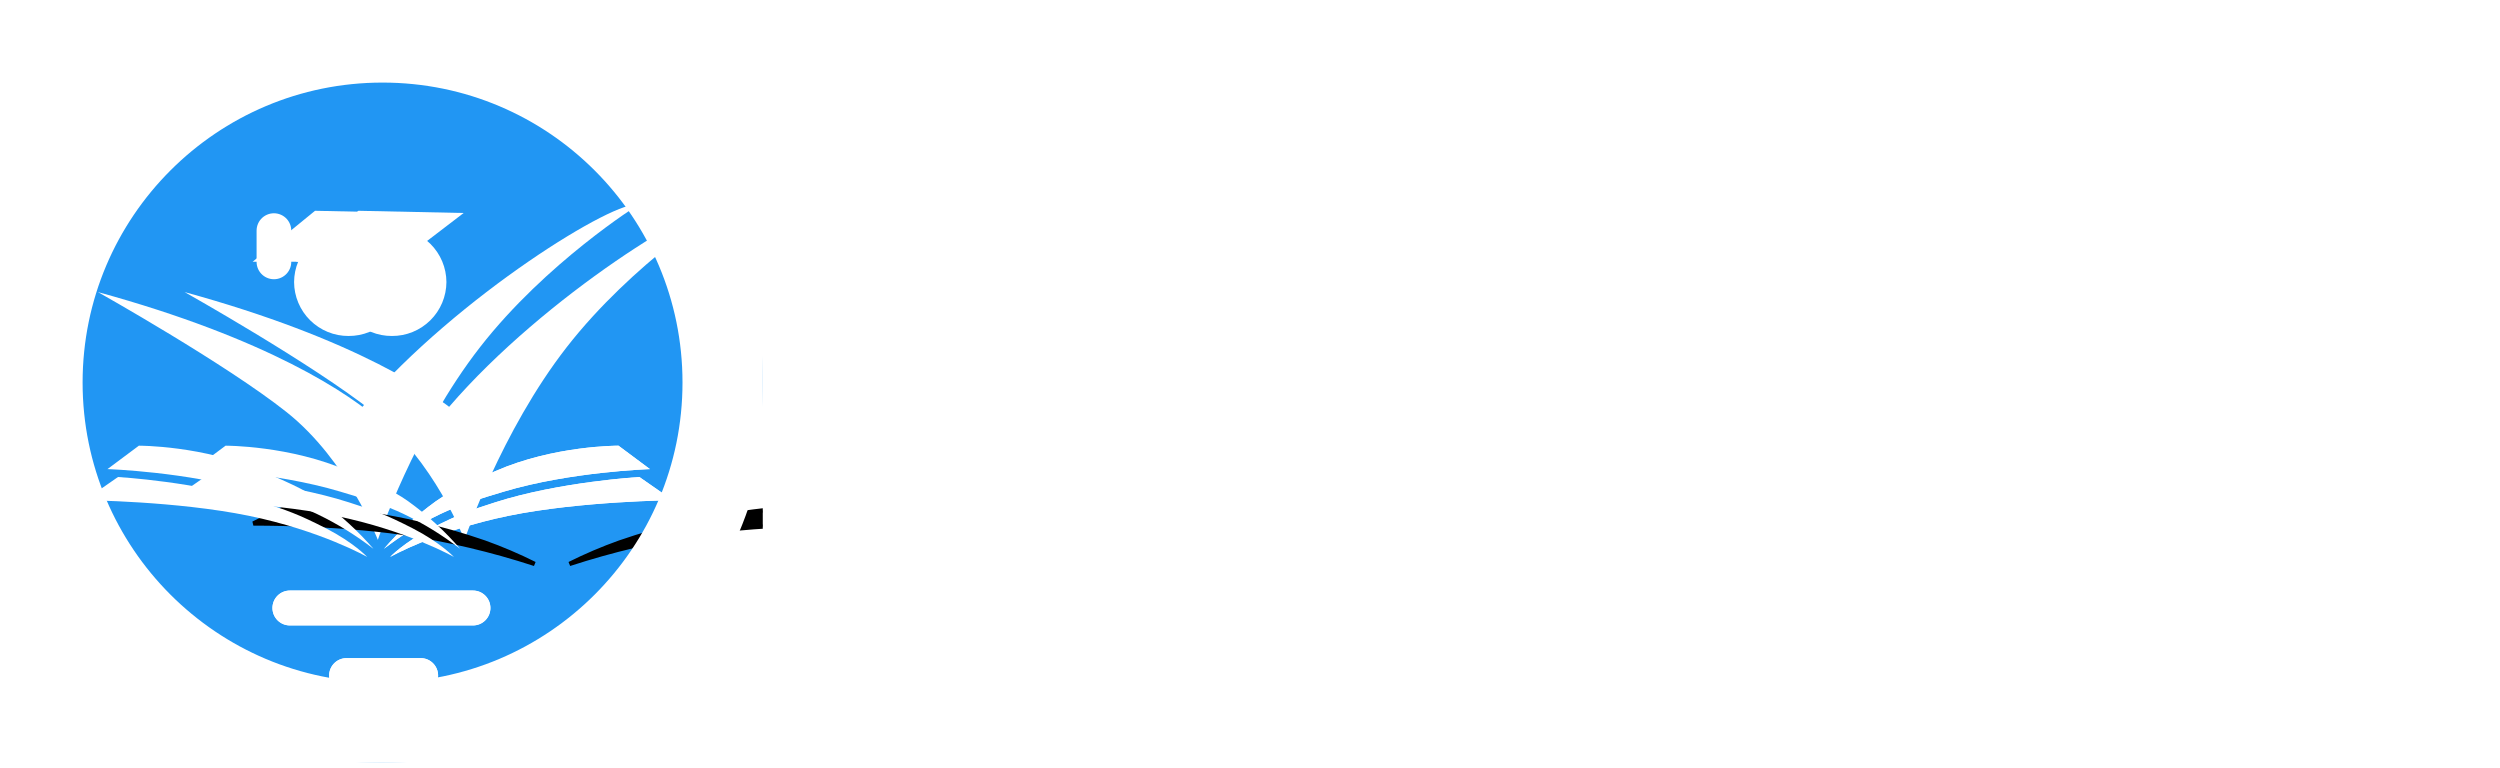 <svg width="153" height="47" viewBox="0 0 153 47" fill="none" xmlns="http://www.w3.org/2000/svg">
<path d="M58.936 27.11C58.082 27.11 57.366 26.964 56.788 26.671C56.211 26.378 55.716 25.971 55.305 25.449L56.587 24.001C56.982 24.523 57.382 24.875 57.785 25.057C58.197 25.239 58.608 25.33 59.02 25.33C59.328 25.33 59.581 25.275 59.779 25.164C59.977 25.053 60.076 24.887 60.076 24.665C60.076 24.476 59.993 24.317 59.827 24.191C59.668 24.064 59.467 23.965 59.221 23.894C58.976 23.815 58.727 23.748 58.474 23.692C57.556 23.494 56.871 23.182 56.42 22.755C55.969 22.328 55.744 21.762 55.744 21.058C55.744 20.543 55.89 20.096 56.183 19.717C56.484 19.329 56.875 19.028 57.358 18.815C57.841 18.593 58.359 18.482 58.913 18.482C59.751 18.482 60.416 18.613 60.906 18.874C61.397 19.127 61.792 19.475 62.093 19.918L60.8 21.165C60.547 20.872 60.266 20.654 59.957 20.512C59.648 20.361 59.328 20.286 58.996 20.286C58.663 20.286 58.398 20.342 58.201 20.452C58.003 20.563 57.904 20.725 57.904 20.939C57.904 21.105 57.971 21.244 58.106 21.354C58.248 21.465 58.426 21.556 58.64 21.627C58.853 21.691 59.075 21.746 59.304 21.794C59.882 21.904 60.388 22.066 60.823 22.28C61.266 22.494 61.611 22.774 61.856 23.123C62.101 23.463 62.224 23.886 62.224 24.392C62.224 24.978 62.081 25.472 61.797 25.876C61.512 26.279 61.12 26.588 60.622 26.802C60.131 27.007 59.569 27.11 58.936 27.11ZM63.491 26.991V20.678H65.39L65.437 21.461C65.951 20.86 66.549 20.559 67.229 20.559C67.641 20.559 67.989 20.642 68.273 20.808C68.566 20.975 68.823 21.267 69.045 21.687C69.322 21.299 69.646 21.014 70.018 20.832C70.398 20.65 70.793 20.559 71.205 20.559C71.925 20.559 72.475 20.781 72.854 21.224C73.234 21.659 73.424 22.296 73.424 23.134V26.991H71.406V23.289C71.406 22.593 71.11 22.244 70.516 22.244C70.208 22.244 69.955 22.339 69.757 22.529C69.559 22.719 69.46 22.953 69.46 23.229V26.991H67.443V23.289C67.443 22.949 67.364 22.692 67.205 22.517C67.055 22.335 66.841 22.244 66.564 22.244C66.256 22.244 66.003 22.339 65.805 22.529C65.607 22.711 65.508 22.945 65.508 23.229V26.991H63.491ZM77.302 27.098C76.779 27.098 76.309 26.96 75.889 26.683C75.478 26.398 75.15 26.01 74.904 25.52C74.667 25.021 74.548 24.456 74.548 23.823C74.548 23.182 74.667 22.616 74.904 22.126C75.15 21.635 75.482 21.252 75.901 20.975C76.329 20.69 76.815 20.547 77.361 20.547C77.772 20.547 78.132 20.627 78.441 20.785C78.749 20.943 79.007 21.149 79.212 21.402V20.678H81.194V26.991H79.165V26.267C78.951 26.513 78.686 26.715 78.37 26.873C78.053 27.023 77.697 27.098 77.302 27.098ZM77.871 25.425C78.291 25.425 78.619 25.282 78.856 24.998C79.102 24.705 79.224 24.313 79.224 23.823C79.224 23.34 79.102 22.956 78.856 22.672C78.619 22.379 78.291 22.233 77.871 22.233C77.46 22.233 77.132 22.379 76.886 22.672C76.649 22.956 76.53 23.34 76.53 23.823C76.53 24.313 76.649 24.705 76.886 24.998C77.132 25.282 77.46 25.425 77.871 25.425ZM82.88 26.991V20.678H84.779L84.814 21.616C85.028 21.299 85.297 21.042 85.621 20.844C85.954 20.646 86.306 20.547 86.678 20.547C86.812 20.547 86.943 20.559 87.069 20.583C87.196 20.607 87.311 20.634 87.413 20.666L86.868 22.885C86.781 22.838 86.662 22.794 86.512 22.755C86.361 22.707 86.199 22.683 86.025 22.683C85.693 22.683 85.42 22.794 85.206 23.016C85 23.237 84.898 23.526 84.898 23.882V26.991H82.88ZM89.08 26.991V22.422H87.988V20.678H89.08V19.088H91.097V20.678H92.272V22.422H91.097V26.991H89.08ZM96.252 27.11C94.907 27.11 93.863 26.572 93.119 25.496L93.998 24.487C94.385 25.041 94.757 25.425 95.113 25.639C95.469 25.852 95.892 25.959 96.383 25.959C96.834 25.959 97.214 25.856 97.522 25.65C97.839 25.445 97.997 25.18 97.997 24.855C97.997 24.491 97.843 24.195 97.534 23.965C97.225 23.728 96.739 23.546 96.074 23.419C94.381 23.087 93.535 22.244 93.535 20.892C93.535 20.441 93.661 20.041 93.914 19.693C94.168 19.345 94.508 19.072 94.935 18.874C95.37 18.668 95.857 18.566 96.395 18.566C97.7 18.566 98.638 19.052 99.207 20.025L98.305 20.915C98.068 20.528 97.783 20.231 97.451 20.025C97.126 19.82 96.763 19.717 96.359 19.717C95.9 19.717 95.528 19.823 95.244 20.037C94.959 20.243 94.816 20.516 94.816 20.856C94.816 21.196 94.943 21.473 95.196 21.687C95.457 21.892 95.9 22.058 96.525 22.185C97.395 22.367 98.072 22.66 98.555 23.063C99.037 23.467 99.278 23.953 99.278 24.523C99.278 25.314 99.006 25.943 98.46 26.41C97.922 26.877 97.186 27.11 96.252 27.11ZM101.557 26.991V21.948H100.264V20.761H101.557V19.171H102.78V20.761H104.228V21.948H102.78V26.991H101.557ZM107.524 27.11C106.86 27.11 106.33 26.885 105.934 26.434C105.538 25.983 105.341 25.373 105.341 24.606V20.761H106.563V24.274C106.563 24.82 106.69 25.251 106.943 25.567C107.204 25.884 107.564 26.042 108.023 26.042C108.474 26.042 108.845 25.9 109.138 25.615C109.439 25.33 109.589 24.962 109.589 24.511V20.761H110.812V26.991H109.589V25.995C109.383 26.327 109.095 26.596 108.723 26.802C108.359 27.007 107.959 27.11 107.524 27.11ZM115.125 27.11C114.555 27.11 114.045 26.972 113.594 26.695C113.151 26.41 112.799 26.026 112.538 25.544C112.277 25.053 112.146 24.495 112.146 23.87C112.146 23.245 112.273 22.692 112.526 22.209C112.787 21.718 113.139 21.335 113.582 21.058C114.025 20.773 114.528 20.631 115.089 20.631C115.501 20.631 115.888 20.718 116.252 20.892C116.624 21.066 116.921 21.279 117.142 21.532V18.209H118.365V26.991H117.142V26.137C116.953 26.406 116.672 26.635 116.3 26.825C115.928 27.015 115.536 27.11 115.125 27.11ZM115.291 26.054C115.663 26.054 115.991 25.959 116.276 25.769C116.561 25.579 116.783 25.322 116.941 24.998C117.107 24.665 117.19 24.29 117.19 23.87C117.19 23.451 117.107 23.079 116.941 22.755C116.783 22.422 116.561 22.161 116.276 21.971C115.991 21.782 115.663 21.687 115.291 21.687C114.919 21.687 114.591 21.782 114.306 21.971C114.021 22.161 113.796 22.422 113.63 22.755C113.471 23.079 113.392 23.451 113.392 23.87C113.392 24.29 113.471 24.665 113.63 24.998C113.796 25.322 114.021 25.579 114.306 25.769C114.591 25.959 114.919 26.054 115.291 26.054ZM122.955 27.11C122.314 27.11 121.745 26.976 121.246 26.707C120.756 26.43 120.368 26.054 120.083 25.579C119.806 25.105 119.668 24.559 119.668 23.942C119.668 23.285 119.802 22.711 120.071 22.221C120.348 21.722 120.724 21.335 121.199 21.058C121.681 20.773 122.231 20.627 122.848 20.619C123.386 20.627 123.869 20.761 124.296 21.022C124.731 21.283 125.071 21.639 125.317 22.09C125.57 22.541 125.689 23.059 125.673 23.645L125.661 24.167H120.89C120.961 24.729 121.191 25.176 121.578 25.508C121.974 25.832 122.472 25.995 123.074 25.995C123.382 25.995 123.667 25.943 123.928 25.84C124.197 25.738 124.486 25.552 124.795 25.282L125.412 26.149C125.119 26.434 124.747 26.667 124.296 26.849C123.845 27.023 123.398 27.11 122.955 27.11ZM122.848 21.746C121.78 21.746 121.143 22.229 120.938 23.194H124.427V23.111C124.403 22.85 124.316 22.616 124.166 22.411C124.015 22.205 123.825 22.043 123.596 21.924C123.366 21.805 123.117 21.746 122.848 21.746ZM127.001 26.991V20.761H128.224V21.734C128.429 21.426 128.718 21.165 129.09 20.951C129.47 20.737 129.861 20.631 130.265 20.631C131.689 20.631 132.401 21.485 132.401 23.194V26.991H131.179V23.277C131.179 22.209 130.739 21.698 129.861 21.746C129.553 21.746 129.272 21.813 129.019 21.948C128.773 22.074 128.58 22.248 128.437 22.47C128.295 22.692 128.224 22.941 128.224 23.218V26.991H127.001ZM134.83 26.991V21.948H133.537V20.761H134.83V19.171H136.053V20.761H137.501V21.948H136.053V26.991H134.83Z" fill="white"/>
<g clip-path="url(#clip0_280_991)">
<path d="M140.596 16.447H143.313V17.234H142.401V19.631H141.507V17.234H140.596V16.447ZM143.708 16.447H144.884L145.338 18.384L145.79 16.447H146.962V19.63H146.232V17.203L145.665 19.63H145.005L144.44 17.203V19.63H143.708V16.447Z" fill="white"/>
</g>
<path d="M55.623 35.875V35.397H56.343V31.896H55.623V31.418H57.565V31.896H56.846V35.397H57.565V35.875H55.623ZM58.478 35.875V32.545H58.955L58.968 33.112C59.07 32.933 59.227 32.783 59.439 32.66C59.656 32.536 59.883 32.475 60.12 32.475C60.489 32.475 60.767 32.59 60.954 32.819C61.145 33.044 61.241 33.388 61.241 33.85V35.875H60.751V33.882C60.751 33.233 60.489 32.914 59.967 32.927C59.772 32.927 59.598 32.969 59.445 33.054C59.297 33.139 59.178 33.252 59.089 33.392C59.004 33.532 58.962 33.685 58.962 33.85V35.875H58.478ZM62.611 35.875V33.01H61.866V32.545H62.611V31.679H63.094V32.545H63.928V33.01H63.094V35.875H62.611ZM65.96 35.938C65.625 35.938 65.328 35.866 65.069 35.722C64.815 35.578 64.615 35.376 64.471 35.117C64.326 34.858 64.254 34.561 64.254 34.226C64.254 33.886 64.324 33.585 64.464 33.322C64.605 33.059 64.8 32.853 65.05 32.704C65.3 32.551 65.587 32.475 65.91 32.475C66.207 32.475 66.468 32.545 66.693 32.685C66.922 32.821 67.098 33.01 67.221 33.252C67.344 33.489 67.401 33.765 67.393 34.079L67.387 34.302H64.751C64.772 34.663 64.895 34.949 65.12 35.162C65.345 35.374 65.644 35.48 66.018 35.48C66.179 35.48 66.336 35.455 66.489 35.404C66.646 35.348 66.818 35.242 67.005 35.085L67.253 35.435C67.104 35.58 66.915 35.701 66.686 35.798C66.457 35.892 66.215 35.938 65.96 35.938ZM65.903 32.933C65.598 32.933 65.345 33.016 65.146 33.182C64.946 33.343 64.821 33.581 64.77 33.895H66.903V33.856C66.894 33.704 66.85 33.557 66.769 33.417C66.689 33.273 66.574 33.156 66.425 33.067C66.281 32.978 66.107 32.933 65.903 32.933ZM69.479 37.339C69.233 37.339 68.999 37.301 68.778 37.224C68.562 37.148 68.379 37.053 68.231 36.938L68.428 36.531C68.555 36.632 68.71 36.717 68.893 36.785C69.08 36.853 69.279 36.887 69.491 36.887C69.852 36.887 70.135 36.785 70.338 36.581C70.542 36.382 70.644 36.085 70.644 35.69V35.251C70.542 35.442 70.379 35.605 70.154 35.741C69.933 35.873 69.691 35.938 69.428 35.938C69.118 35.938 68.84 35.864 68.594 35.715C68.352 35.567 68.161 35.363 68.021 35.104C67.881 34.841 67.811 34.542 67.811 34.207C67.811 33.876 67.881 33.581 68.021 33.322C68.165 33.059 68.358 32.853 68.6 32.704C68.846 32.551 69.12 32.475 69.421 32.475C69.676 32.475 69.912 32.536 70.128 32.66C70.349 32.783 70.516 32.931 70.631 33.105L70.644 32.545H71.128V35.671C71.128 36.202 70.977 36.611 70.676 36.9C70.374 37.193 69.975 37.339 69.479 37.339ZM69.485 35.474C69.71 35.474 69.909 35.42 70.084 35.314C70.262 35.204 70.402 35.053 70.504 34.862C70.606 34.671 70.656 34.453 70.656 34.207C70.656 33.961 70.606 33.742 70.504 33.551C70.402 33.36 70.262 33.209 70.084 33.099C69.909 32.989 69.71 32.933 69.485 32.933C69.256 32.933 69.052 32.989 68.874 33.099C68.7 33.209 68.562 33.36 68.46 33.551C68.362 33.742 68.314 33.961 68.314 34.207C68.314 34.449 68.362 34.667 68.46 34.862C68.562 35.053 68.7 35.204 68.874 35.314C69.052 35.42 69.256 35.474 69.485 35.474ZM72.056 35.875V32.545H72.54L72.547 33.188C72.636 32.989 72.772 32.821 72.954 32.685C73.137 32.545 73.345 32.475 73.578 32.475C73.65 32.475 73.718 32.481 73.782 32.494C73.846 32.507 73.898 32.52 73.941 32.532L73.807 33.073C73.697 33.027 73.587 33.003 73.476 33.003C73.285 33.003 73.12 33.05 72.98 33.143C72.84 33.233 72.731 33.351 72.655 33.5C72.583 33.648 72.547 33.812 72.547 33.99V35.875H72.056ZM75.594 35.938C75.305 35.938 75.044 35.864 74.81 35.715C74.577 35.563 74.392 35.357 74.257 35.098C74.121 34.835 74.053 34.538 74.053 34.207C74.053 33.871 74.123 33.574 74.263 33.315C74.403 33.052 74.592 32.846 74.829 32.698C75.067 32.549 75.332 32.475 75.625 32.475C75.893 32.475 76.13 32.536 76.338 32.66C76.551 32.783 76.712 32.942 76.822 33.137L76.835 32.545H77.319V35.875H76.829V35.283C76.71 35.469 76.54 35.626 76.319 35.754C76.099 35.877 75.857 35.938 75.594 35.938ZM75.702 35.474C75.922 35.474 76.12 35.42 76.294 35.314C76.468 35.204 76.604 35.053 76.701 34.862C76.803 34.671 76.854 34.451 76.854 34.2C76.854 33.958 76.803 33.742 76.701 33.551C76.604 33.36 76.468 33.211 76.294 33.105C76.12 32.995 75.922 32.94 75.702 32.94C75.477 32.94 75.277 32.995 75.103 33.105C74.933 33.211 74.8 33.36 74.702 33.551C74.605 33.742 74.556 33.958 74.556 34.2C74.556 34.446 74.605 34.667 74.702 34.862C74.8 35.053 74.933 35.204 75.103 35.314C75.277 35.42 75.477 35.474 75.702 35.474ZM78.701 35.875V33.01H77.956V32.545H78.701V31.679H79.185V32.545H80.019V33.01H79.185V35.875H78.701ZM82.051 35.938C81.716 35.938 81.419 35.866 81.16 35.722C80.905 35.578 80.706 35.376 80.561 35.117C80.417 34.858 80.345 34.561 80.345 34.226C80.345 33.886 80.415 33.585 80.555 33.322C80.695 33.059 80.89 32.853 81.141 32.704C81.391 32.551 81.678 32.475 82 32.475C82.297 32.475 82.558 32.545 82.783 32.685C83.013 32.821 83.189 33.01 83.312 33.252C83.435 33.489 83.492 33.765 83.484 34.079L83.477 34.302H80.841C80.863 34.663 80.986 34.949 81.211 35.162C81.436 35.374 81.735 35.48 82.109 35.48C82.27 35.48 82.427 35.455 82.58 35.404C82.737 35.348 82.909 35.242 83.095 35.085L83.344 35.435C83.195 35.58 83.006 35.701 82.777 35.798C82.548 35.892 82.306 35.938 82.051 35.938ZM81.994 32.933C81.688 32.933 81.436 33.016 81.236 33.182C81.037 33.343 80.912 33.581 80.861 33.895H82.993V33.856C82.985 33.704 82.94 33.557 82.86 33.417C82.779 33.273 82.665 33.156 82.516 33.067C82.372 32.978 82.198 32.933 81.994 32.933ZM85.524 35.938C85.218 35.938 84.945 35.864 84.703 35.715C84.465 35.567 84.276 35.363 84.136 35.104C84 34.841 83.932 34.542 83.932 34.207C83.932 33.876 84.002 33.581 84.142 33.322C84.282 33.059 84.471 32.853 84.709 32.704C84.947 32.551 85.214 32.475 85.511 32.475C85.766 32.475 85.999 32.534 86.212 32.653C86.428 32.768 86.596 32.91 86.715 33.08V31.163H87.198V35.875H86.721L86.708 35.314C86.602 35.489 86.441 35.637 86.224 35.76C86.008 35.879 85.774 35.938 85.524 35.938ZM85.588 35.493C85.808 35.493 86.006 35.438 86.18 35.327C86.354 35.217 86.49 35.066 86.587 34.875C86.689 34.68 86.74 34.457 86.74 34.207C86.74 33.956 86.689 33.736 86.587 33.544C86.49 33.349 86.354 33.197 86.18 33.086C86.006 32.976 85.808 32.921 85.588 32.921C85.363 32.921 85.163 32.976 84.989 33.086C84.815 33.197 84.679 33.349 84.582 33.544C84.484 33.736 84.435 33.956 84.435 34.207C84.435 34.453 84.484 34.673 84.582 34.869C84.679 35.064 84.815 35.217 84.989 35.327C85.163 35.438 85.363 35.493 85.588 35.493ZM90.104 35.875V31.418H92.803V31.908H90.607V33.334H92.447V33.825H90.607V35.385H92.79V35.875H90.104ZM95.055 35.938C94.75 35.938 94.476 35.864 94.234 35.715C93.996 35.567 93.807 35.363 93.667 35.104C93.532 34.841 93.464 34.542 93.464 34.207C93.464 33.876 93.534 33.581 93.674 33.322C93.814 33.059 94.003 32.853 94.24 32.704C94.478 32.551 94.746 32.475 95.043 32.475C95.297 32.475 95.531 32.534 95.743 32.653C95.959 32.768 96.127 32.91 96.246 33.08V31.163H96.73V35.875H96.252L96.24 35.314C96.133 35.489 95.972 35.637 95.756 35.76C95.539 35.879 95.306 35.938 95.055 35.938ZM95.119 35.493C95.34 35.493 95.537 35.438 95.711 35.327C95.885 35.217 96.021 35.066 96.118 34.875C96.22 34.68 96.271 34.457 96.271 34.207C96.271 33.956 96.22 33.736 96.118 33.544C96.021 33.349 95.885 33.197 95.711 33.086C95.537 32.976 95.34 32.921 95.119 32.921C94.894 32.921 94.695 32.976 94.52 33.086C94.347 33.197 94.211 33.349 94.113 33.544C94.015 33.736 93.967 33.956 93.967 34.207C93.967 34.453 94.015 34.673 94.113 34.869C94.211 35.064 94.347 35.217 94.52 35.327C94.695 35.438 94.894 35.493 95.119 35.493ZM98.937 35.938C98.555 35.938 98.262 35.824 98.058 35.595C97.855 35.361 97.753 35.024 97.753 34.582V32.545H98.243V34.487C98.243 35.162 98.521 35.499 99.077 35.499C99.26 35.499 99.425 35.459 99.574 35.378C99.722 35.293 99.839 35.181 99.924 35.041C100.013 34.896 100.058 34.737 100.058 34.563V32.545H100.541V35.875H100.064L100.045 35.302C99.943 35.484 99.79 35.637 99.586 35.76C99.383 35.879 99.166 35.938 98.937 35.938ZM102.872 35.938C102.558 35.938 102.277 35.864 102.031 35.715C101.785 35.563 101.59 35.357 101.445 35.098C101.305 34.835 101.235 34.538 101.235 34.207C101.235 33.876 101.305 33.581 101.445 33.322C101.59 33.059 101.785 32.853 102.031 32.704C102.282 32.551 102.566 32.475 102.884 32.475C103.164 32.475 103.421 32.532 103.655 32.647C103.888 32.761 104.075 32.919 104.215 33.118L103.935 33.462C103.812 33.305 103.657 33.177 103.47 33.08C103.283 32.982 103.094 32.933 102.903 32.933C102.674 32.933 102.471 32.989 102.292 33.099C102.114 33.209 101.974 33.36 101.872 33.551C101.77 33.742 101.719 33.961 101.719 34.207C101.719 34.449 101.77 34.667 101.872 34.862C101.978 35.053 102.12 35.204 102.299 35.314C102.477 35.425 102.676 35.48 102.897 35.48C103.288 35.48 103.629 35.306 103.922 34.958L104.209 35.308C104.06 35.499 103.865 35.652 103.623 35.767C103.385 35.881 103.135 35.938 102.872 35.938ZM106.127 35.938C105.839 35.938 105.577 35.864 105.344 35.715C105.111 35.563 104.926 35.357 104.79 35.098C104.654 34.835 104.586 34.538 104.586 34.207C104.586 33.871 104.656 33.574 104.797 33.315C104.937 33.052 105.125 32.846 105.363 32.698C105.601 32.549 105.866 32.475 106.159 32.475C106.426 32.475 106.664 32.536 106.872 32.66C107.084 32.783 107.246 32.942 107.356 33.137L107.369 32.545H107.853V35.875H107.362V35.283C107.243 35.469 107.074 35.626 106.853 35.754C106.632 35.877 106.39 35.938 106.127 35.938ZM106.235 35.474C106.456 35.474 106.653 35.42 106.827 35.314C107.002 35.204 107.137 35.053 107.235 34.862C107.337 34.671 107.388 34.451 107.388 34.2C107.388 33.958 107.337 33.742 107.235 33.551C107.137 33.36 107.002 33.211 106.827 33.105C106.653 32.995 106.456 32.94 106.235 32.94C106.01 32.94 105.811 32.995 105.637 33.105C105.467 33.211 105.333 33.36 105.236 33.551C105.138 33.742 105.089 33.958 105.089 34.2C105.089 34.446 105.138 34.667 105.236 34.862C105.333 35.053 105.467 35.204 105.637 35.314C105.811 35.42 106.01 35.474 106.235 35.474ZM109.235 35.875V33.01H108.49V32.545H109.235V31.679H109.719V32.545H110.553V33.01H109.719V35.875H109.235ZM111.451 31.832C111.332 31.832 111.241 31.802 111.177 31.743C111.113 31.679 111.082 31.592 111.082 31.482C111.082 31.376 111.113 31.291 111.177 31.227C111.241 31.163 111.332 31.132 111.451 31.132C111.565 31.132 111.655 31.163 111.718 31.227C111.782 31.287 111.814 31.371 111.814 31.482C111.814 31.588 111.782 31.673 111.718 31.736C111.655 31.8 111.565 31.832 111.451 31.832ZM111.209 35.875V32.545H111.699V35.875H111.209ZM114.139 35.938C113.812 35.938 113.52 35.864 113.261 35.715C113.006 35.563 112.804 35.357 112.656 35.098C112.507 34.835 112.433 34.536 112.433 34.2C112.433 33.869 112.507 33.574 112.656 33.315C112.804 33.052 113.006 32.846 113.261 32.698C113.52 32.549 113.812 32.475 114.139 32.475C114.466 32.475 114.757 32.549 115.011 32.698C115.27 32.846 115.472 33.052 115.616 33.315C115.765 33.574 115.839 33.869 115.839 34.2C115.839 34.536 115.765 34.835 115.616 35.098C115.472 35.357 115.27 35.563 115.011 35.715C114.757 35.864 114.466 35.938 114.139 35.938ZM114.139 35.48C114.373 35.48 114.578 35.425 114.757 35.314C114.939 35.204 115.081 35.053 115.183 34.862C115.285 34.667 115.336 34.446 115.336 34.2C115.336 33.954 115.285 33.738 115.183 33.551C115.081 33.36 114.939 33.209 114.757 33.099C114.578 32.989 114.373 32.933 114.139 32.933C113.906 32.933 113.698 32.989 113.515 33.099C113.333 33.209 113.191 33.36 113.089 33.551C112.987 33.742 112.936 33.958 112.936 34.2C112.936 34.446 112.987 34.667 113.089 34.862C113.191 35.053 113.333 35.204 113.515 35.314C113.698 35.425 113.906 35.48 114.139 35.48ZM116.536 35.875V32.545H117.013L117.026 33.112C117.128 32.933 117.285 32.783 117.497 32.66C117.714 32.536 117.941 32.475 118.178 32.475C118.548 32.475 118.826 32.59 119.012 32.819C119.203 33.044 119.299 33.388 119.299 33.85V35.875H118.809V33.882C118.809 33.233 118.548 32.914 118.026 32.927C117.83 32.927 117.656 32.969 117.503 33.054C117.355 33.139 117.236 33.252 117.147 33.392C117.062 33.532 117.02 33.685 117.02 33.85V35.875H116.536ZM121.509 35.938C121.22 35.938 120.959 35.864 120.726 35.715C120.492 35.563 120.308 35.357 120.172 35.098C120.036 34.835 119.968 34.538 119.968 34.207C119.968 33.871 120.038 33.574 120.178 33.315C120.318 33.052 120.507 32.846 120.745 32.698C120.983 32.549 121.248 32.475 121.541 32.475C121.808 32.475 122.046 32.536 122.254 32.66C122.466 32.783 122.627 32.942 122.738 33.137L122.75 32.545H123.234V35.875H122.744V35.283C122.625 35.469 122.456 35.626 122.235 35.754C122.014 35.877 121.772 35.938 121.509 35.938ZM121.617 35.474C121.838 35.474 122.035 35.42 122.209 35.314C122.383 35.204 122.519 35.053 122.617 34.862C122.719 34.671 122.77 34.451 122.77 34.2C122.77 33.958 122.719 33.742 122.617 33.551C122.519 33.36 122.383 33.211 122.209 33.105C122.035 32.995 121.838 32.94 121.617 32.94C121.392 32.94 121.193 32.995 121.019 33.105C120.849 33.211 120.715 33.36 120.618 33.551C120.52 33.742 120.471 33.958 120.471 34.2C120.471 34.446 120.52 34.667 120.618 34.862C120.715 35.053 120.849 35.204 121.019 35.314C121.193 35.42 121.392 35.474 121.617 35.474ZM124.171 35.875V31.163H124.655V35.875H124.171ZM127.57 35.875V31.418H129.333C129.567 31.418 129.777 31.477 129.964 31.596C130.15 31.711 130.299 31.868 130.409 32.068C130.52 32.267 130.575 32.492 130.575 32.742C130.575 33.005 130.52 33.241 130.409 33.449C130.299 33.657 130.15 33.82 129.964 33.939C129.777 34.058 129.567 34.117 129.333 34.117H128.073V35.875H127.57ZM128.073 33.627H129.359C129.49 33.627 129.607 33.589 129.709 33.513C129.815 33.436 129.9 33.33 129.964 33.194C130.027 33.059 130.059 32.906 130.059 32.736C130.059 32.502 129.991 32.307 129.855 32.15C129.72 31.989 129.554 31.908 129.359 31.908H128.073V33.627ZM131.358 35.875V31.163H131.842V35.875H131.358ZM134.018 35.938C133.73 35.938 133.469 35.864 133.235 35.715C133.002 35.563 132.817 35.357 132.681 35.098C132.546 34.835 132.478 34.538 132.478 34.207C132.478 33.871 132.548 33.574 132.688 33.315C132.828 33.052 133.017 32.846 133.254 32.698C133.492 32.549 133.757 32.475 134.05 32.475C134.318 32.475 134.555 32.536 134.763 32.66C134.976 32.783 135.137 32.942 135.247 33.137L135.26 32.545H135.744V35.875H135.254V35.283C135.135 35.469 134.965 35.626 134.744 35.754C134.523 35.877 134.282 35.938 134.018 35.938ZM134.127 35.474C134.347 35.474 134.545 35.42 134.719 35.314C134.893 35.204 135.029 35.053 135.126 34.862C135.228 34.671 135.279 34.451 135.279 34.2C135.279 33.958 135.228 33.742 135.126 33.551C135.029 33.36 134.893 33.211 134.719 33.105C134.545 32.995 134.347 32.94 134.127 32.94C133.902 32.94 133.702 32.995 133.528 33.105C133.358 33.211 133.225 33.36 133.127 33.551C133.029 33.742 132.981 33.958 132.981 34.2C132.981 34.446 133.029 34.667 133.127 34.862C133.225 35.053 133.358 35.204 133.528 35.314C133.702 35.42 133.902 35.474 134.127 35.474ZM137.126 35.875V33.01H136.381V32.545H137.126V31.679H137.61V32.545H138.444V33.01H137.61V35.875H137.126ZM139.257 35.875V33.022H138.665V32.577H139.257V32.036C139.257 31.789 139.337 31.586 139.499 31.424C139.66 31.263 139.874 31.183 140.142 31.183C140.278 31.183 140.401 31.208 140.511 31.259C140.621 31.306 140.713 31.371 140.785 31.456L140.613 31.832C140.545 31.764 140.473 31.715 140.396 31.686C140.32 31.651 140.246 31.634 140.174 31.634C139.889 31.634 139.747 31.77 139.747 32.042V32.577H140.594V33.022H139.747V35.875H139.257ZM142.634 35.938C142.307 35.938 142.014 35.864 141.755 35.715C141.5 35.563 141.299 35.357 141.15 35.098C141.002 34.835 140.927 34.536 140.927 34.2C140.927 33.869 141.002 33.574 141.15 33.315C141.299 33.052 141.5 32.846 141.755 32.698C142.014 32.549 142.307 32.475 142.634 32.475C142.96 32.475 143.251 32.549 143.506 32.698C143.765 32.846 143.966 33.052 144.111 33.315C144.259 33.574 144.333 33.869 144.333 34.2C144.333 34.536 144.259 34.835 144.111 35.098C143.966 35.357 143.765 35.563 143.506 35.715C143.251 35.864 142.96 35.938 142.634 35.938ZM142.634 35.48C142.867 35.48 143.073 35.425 143.251 35.314C143.434 35.204 143.576 35.053 143.678 34.862C143.78 34.667 143.83 34.446 143.83 34.2C143.83 33.954 143.78 33.738 143.678 33.551C143.576 33.36 143.434 33.209 143.251 33.099C143.073 32.989 142.867 32.933 142.634 32.933C142.4 32.933 142.192 32.989 142.01 33.099C141.827 33.209 141.685 33.36 141.583 33.551C141.481 33.742 141.43 33.958 141.43 34.2C141.43 34.446 141.481 34.667 141.583 34.862C141.685 35.053 141.827 35.204 142.01 35.314C142.192 35.425 142.4 35.48 142.634 35.48ZM145.03 35.875V32.545H145.514L145.52 33.188C145.609 32.989 145.745 32.821 145.928 32.685C146.11 32.545 146.318 32.475 146.552 32.475C146.624 32.475 146.692 32.481 146.755 32.494C146.819 32.507 146.872 32.52 146.915 32.532L146.781 33.073C146.671 33.027 146.56 33.003 146.45 33.003C146.259 33.003 146.093 33.05 145.953 33.143C145.813 33.233 145.705 33.351 145.629 33.5C145.556 33.648 145.52 33.812 145.52 33.99V35.875H145.03ZM147.405 35.875V32.545H147.889L147.895 33.118C148.006 32.927 148.163 32.774 148.366 32.66C148.57 32.541 148.791 32.481 149.028 32.481C149.266 32.481 149.468 32.536 149.633 32.647C149.803 32.757 149.93 32.946 150.015 33.213C150.079 33.082 150.172 32.961 150.295 32.851C150.419 32.74 150.559 32.651 150.716 32.583C150.877 32.515 151.047 32.481 151.225 32.481C151.577 32.481 151.845 32.596 152.027 32.825C152.214 33.05 152.307 33.398 152.307 33.869V35.875H151.817V33.895C151.817 33.568 151.755 33.328 151.632 33.175C151.509 33.018 151.325 32.94 151.079 32.94C150.888 32.94 150.718 32.982 150.569 33.067C150.421 33.152 150.304 33.264 150.219 33.404C150.138 33.544 150.098 33.697 150.098 33.863V35.875H149.608V33.888C149.608 33.256 149.362 32.94 148.869 32.94C148.683 32.94 148.515 32.982 148.366 33.067C148.218 33.148 148.101 33.258 148.016 33.398C147.936 33.538 147.895 33.691 147.895 33.856V35.875H147.405Z" fill="white"/>
<g style="mix-blend-mode:luminosity" clip-path="url(#clip1_280_991)">
<path d="M46.688 23.344C46.688 10.452 36.237 0 23.344 0C10.452 0 0 10.452 0 23.344C0 36.237 10.452 46.688 23.344 46.688C36.237 46.688 46.688 36.237 46.688 23.344Z" fill="#2196F3"/>
<g filter="url(#filter0_d_280_991)">
<path d="M5.993 16.283C5.993 16.283 13.82 20.676 17.545 23.634C21.271 26.591 23.123 31.448 23.123 31.448C23.123 31.448 25.351 24.819 29.385 19.645C33.419 14.47 39.053 10.951 39.053 10.951C37.789 10.539 28.07 16.462 22.182 23.304C26.528 29.781 26.61 21.935 5.993 16.283Z" fill="white"/>
</g>
<g filter="url(#filter1_d_280_991)">
<path d="M5.993 16.283C5.993 16.283 13.82 20.676 17.545 23.634C21.271 26.591 23.123 31.448 23.123 31.448C23.123 31.448 25.351 24.819 29.385 19.645C33.419 14.47 39.053 10.951 39.053 10.951C37.789 10.539 28.07 16.462 22.182 23.304C26.528 29.781 26.61 21.935 5.993 16.283Z" fill="white"/>
</g>
<g filter="url(#filter2_d_280_991)">
<path d="M16.76 14.116V16.031V14.116Z" fill="#FAFAFA"/>
<path d="M16.76 14.116V16.031" stroke="white" stroke-width="2.122" stroke-linecap="round"/>
</g>
<path d="M16.764 14.113V16.028" stroke="white" stroke-width="2.122" stroke-linecap="round"/>
<g filter="url(#filter3_d_280_991)">
<path d="M15.461 14.426L19.279 11.308L25.721 11.444L21.823 14.426H15.461Z" fill="white"/>
</g>
<g filter="url(#filter4_d_280_991)">
<path d="M15.461 14.426L19.279 11.308L25.721 11.444L21.823 14.426H15.461Z" fill="white"/>
</g>
<g filter="url(#filter5_d_280_991)">
<path d="M21.333 12.37C21.769 12.368 22.201 12.451 22.604 12.616C23.007 12.78 23.374 13.023 23.684 13.329C23.994 13.636 24.24 14 24.409 14.402C24.578 14.803 24.666 15.234 24.668 15.67C24.666 16.106 24.578 16.537 24.409 16.938C24.24 17.34 23.994 17.704 23.684 18.011C23.374 18.317 23.007 18.559 22.604 18.724C22.2 18.889 21.769 18.972 21.333 18.97C20.897 18.972 20.465 18.889 20.062 18.724C19.659 18.559 19.292 18.317 18.982 18.011C18.672 17.704 18.426 17.34 18.257 16.938C18.088 16.537 18 16.106 17.998 15.67C18 15.234 18.088 14.803 18.257 14.402C18.426 14 18.672 13.636 18.982 13.329C19.292 13.023 19.659 12.78 20.062 12.616C20.465 12.451 20.897 12.368 21.333 12.37Z" fill="white"/>
</g>
<g filter="url(#filter6_d_280_991)">
<path d="M21.333 12.37C21.769 12.368 22.201 12.451 22.604 12.616C23.007 12.78 23.374 13.023 23.684 13.329C23.994 13.636 24.24 14 24.409 14.402C24.578 14.803 24.666 15.234 24.668 15.67C24.666 16.106 24.578 16.537 24.409 16.938C24.24 17.34 23.994 17.704 23.684 18.011C23.374 18.317 23.007 18.559 22.604 18.724C22.2 18.889 21.769 18.972 21.333 18.97C20.897 18.972 20.465 18.889 20.062 18.724C19.659 18.559 19.292 18.317 18.982 18.011C18.672 17.704 18.426 17.34 18.257 16.938C18.088 16.537 18 16.106 17.998 15.67C18 15.234 18.088 14.803 18.257 14.402C18.426 14 18.672 13.636 18.982 13.329C19.292 13.023 19.659 12.78 20.062 12.616C20.465 12.451 20.897 12.368 21.333 12.37Z" fill="white"/>
</g>
<g filter="url(#filter7_d_280_991)">
<path d="M24.242 32.92C26.859 32.066 29.544 31.431 32.267 31.023C36.57 30.405 41.458 30.446 41.458 30.446L39.267 29.356C39.267 29.356 35.116 29.56 31.36 30.451C29.991 30.763 28.64 31.149 27.314 31.609C26.265 31.984 25.239 32.422 24.242 32.92Z" fill="black" stroke="black" stroke-width="0.265" stroke-linecap="round"/>
</g>
<g filter="url(#filter8_d_280_991)">
<path d="M23.876 32.495C23.876 32.495 26.714 30.878 31.13 29.973C35.547 29.069 41.172 29.022 41.172 29.022L39.129 27.601C39.129 27.601 34.243 27.889 30.307 29.151C28.823 29.627 28.102 29.869 26.401 30.741C24.701 31.613 23.876 32.495 23.876 32.495Z" fill="white"/>
</g>
<g filter="url(#filter9_d_280_991)">
<path d="M23.876 32.495C23.876 32.495 26.714 30.878 31.13 29.973C35.547 29.069 41.172 29.022 41.172 29.022L39.129 27.601C39.129 27.601 34.243 27.889 30.307 29.151C28.823 29.627 28.102 29.869 26.401 30.741C24.701 31.613 23.876 32.495 23.876 32.495Z" fill="white"/>
</g>
<g filter="url(#filter10_d_280_991)">
<path d="M23.497 31.995C24.565 31.169 25.717 30.458 26.935 29.873C28.036 29.337 29.389 28.928 30.834 28.495C34.902 27.276 39.773 27.117 39.773 27.117L37.851 25.684C37.851 25.684 33.896 25.666 30.308 27.244C29.023 27.809 27.751 28.318 26.663 29.094C25.498 29.934 24.436 30.908 23.497 31.995Z" fill="white"/>
</g>
<g filter="url(#filter11_d_280_991)">
<path d="M23.497 31.995C24.565 31.169 25.717 30.458 26.935 29.873C28.036 29.337 29.389 28.928 30.834 28.495C34.902 27.276 39.773 27.117 39.773 27.117L37.851 25.684C37.851 25.684 33.896 25.666 30.308 27.244C29.023 27.809 27.751 28.318 26.663 29.094C25.498 29.934 24.436 30.908 23.497 31.995Z" fill="white"/>
</g>
<g filter="url(#filter12_d_280_991)">
<path d="M22.109 32.92C19.491 32.066 16.807 31.431 14.085 31.023C9.781 30.405 4.894 30.446 4.894 30.446L7.084 29.356C7.084 29.356 11.235 29.56 14.992 30.451C16.36 30.763 17.711 31.149 19.037 31.609C20.086 31.984 21.112 32.422 22.109 32.92Z" fill="black" stroke="black" stroke-width="0.265" stroke-linecap="round"/>
</g>
<g filter="url(#filter13_d_280_991)">
<path d="M22.475 32.495C22.475 32.495 19.637 30.878 15.221 29.973C10.804 29.069 5.179 29.022 5.179 29.022L7.221 27.601C7.221 27.601 12.108 27.888 16.044 29.151C17.527 29.626 18.249 29.869 19.949 30.741C21.649 31.613 22.475 32.495 22.475 32.495Z" fill="white"/>
</g>
<g filter="url(#filter14_d_280_991)">
<path d="M22.475 32.495C22.475 32.495 19.637 30.878 15.221 29.973C10.804 29.069 5.179 29.022 5.179 29.022L7.221 27.601C7.221 27.601 12.108 27.888 16.044 29.151C17.527 29.626 18.249 29.869 19.949 30.741C21.649 31.613 22.475 32.495 22.475 32.495Z" fill="white"/>
</g>
<g filter="url(#filter15_d_280_991)">
<path d="M22.854 31.995C21.785 31.169 20.633 30.458 19.416 29.873C18.315 29.337 16.961 28.928 15.517 28.495C11.448 27.276 6.577 27.117 6.577 27.117L8.499 25.684C8.499 25.684 12.454 25.666 16.043 27.244C17.328 27.809 18.6 28.318 19.688 29.094C20.852 29.934 21.915 30.908 22.854 31.995Z" fill="white"/>
</g>
<g filter="url(#filter16_d_280_991)">
<path d="M22.854 31.995C21.785 31.169 20.633 30.458 19.416 29.873C18.315 29.337 16.961 28.928 15.517 28.495C11.448 27.276 6.577 27.117 6.577 27.117L8.499 25.684C8.499 25.684 12.454 25.666 16.043 27.244C17.328 27.809 18.6 28.318 19.688 29.094C20.852 29.934 21.915 30.908 22.854 31.995Z" fill="white"/>
</g>
<path d="M23.412 44.421C35.016 44.421 44.422 35.014 44.422 23.411C44.422 11.807 35.016 2.401 23.412 2.401C11.809 2.401 2.402 11.807 2.402 23.411C2.402 35.014 11.809 44.421 23.412 44.421Z" stroke="white" stroke-width="5.306"/>
<g filter="url(#filter17_d_280_991)">
<path d="M25.745 38.685H21.21C20.62 38.685 20.143 39.163 20.143 39.752C20.143 40.341 20.62 40.819 21.21 40.819H25.745C26.335 40.819 26.812 40.341 26.812 39.752C26.812 39.163 26.335 38.685 25.745 38.685Z" fill="white"/>
</g>
<g filter="url(#filter18_d_280_991)">
<path d="M25.745 38.685H21.21C20.62 38.685 20.143 39.163 20.143 39.752C20.143 40.341 20.62 40.819 21.21 40.819H25.745C26.335 40.819 26.812 40.341 26.812 39.752C26.812 39.163 26.335 38.685 25.745 38.685Z" fill="white"/>
</g>
<g filter="url(#filter19_d_280_991)">
<path d="M28.946 34.55H17.741C17.152 34.55 16.674 35.027 16.674 35.617C16.674 36.206 17.152 36.684 17.741 36.684H28.946C29.536 36.684 30.013 36.206 30.013 35.617C30.013 35.027 29.536 34.55 28.946 34.55Z" fill="white"/>
</g>
<g filter="url(#filter20_d_280_991)">
<path d="M28.946 34.55H17.741C17.152 34.55 16.674 35.027 16.674 35.617C16.674 36.206 17.152 36.684 17.741 36.684H28.946C29.536 36.684 30.013 36.206 30.013 35.617C30.013 35.027 29.536 34.55 28.946 34.55Z" fill="white"/>
</g>
</g>
<defs>
<filter id="filter0_d_280_991" x="5.993" y="9.339" width="41.548" height="26.883" filterUnits="userSpaceOnUse" color-interpolation-filters="sRGB">
<feFlood flood-opacity="0" result="BackgroundImageFix"/>
<feColorMatrix in="SourceAlpha" type="matrix" values="0 0 0 0 0 0 0 0 0 0 0 0 0 0 0 0 0 0 127 0" result="hardAlpha"/>
<feOffset dx="5.306" dy="1.592"/>
<feGaussianBlur stdDeviation="1.592"/>
<feColorMatrix type="matrix" values="0 0 0 0 0 0 0 0 0 0 0 0 0 0 0 0 0 0 0.161 0"/>
<feBlend mode="normal" in2="BackgroundImageFix" result="effect1_dropShadow_280_991"/>
<feBlend mode="normal" in="SourceGraphic" in2="effect1_dropShadow_280_991" result="shape"/>
</filter>
<filter id="filter1_d_280_991" x="2.81" y="9.339" width="39.426" height="26.883" filterUnits="userSpaceOnUse" color-interpolation-filters="sRGB">
<feFlood flood-opacity="0" result="BackgroundImageFix"/>
<feColorMatrix in="SourceAlpha" type="matrix" values="0 0 0 0 0 0 0 0 0 0 0 0 0 0 0 0 0 0 127 0" result="hardAlpha"/>
<feOffset dy="1.592"/>
<feGaussianBlur stdDeviation="1.592"/>
<feColorMatrix type="matrix" values="0 0 0 0 0 0 0 0 0 0 0 0 0 0 0 0 0 0 0.161 0"/>
<feBlend mode="normal" in2="BackgroundImageFix" result="effect1_dropShadow_280_991"/>
<feBlend mode="normal" in="SourceGraphic" in2="effect1_dropShadow_280_991" result="shape"/>
</filter>
<filter id="filter2_d_280_991" x="15.168" y="11.463" width="8.49" height="10.404" filterUnits="userSpaceOnUse" color-interpolation-filters="sRGB">
<feFlood flood-opacity="0" result="BackgroundImageFix"/>
<feColorMatrix in="SourceAlpha" type="matrix" values="0 0 0 0 0 0 0 0 0 0 0 0 0 0 0 0 0 0 127 0" result="hardAlpha"/>
<feOffset dx="2.653" dy="1.592"/>
<feGaussianBlur stdDeviation="1.592"/>
<feColorMatrix type="matrix" values="0 0 0 0 0 0 0 0 0 0 0 0 0 0 0 0 0 0 0.161 0"/>
<feBlend mode="normal" in2="BackgroundImageFix" result="effect1_dropShadow_280_991"/>
<feBlend mode="normal" in="SourceGraphic" in2="effect1_dropShadow_280_991" result="shape"/>
</filter>
<filter id="filter3_d_280_991" x="14.93" y="9.717" width="16.627" height="9.484" filterUnits="userSpaceOnUse" color-interpolation-filters="sRGB">
<feFlood flood-opacity="0" result="BackgroundImageFix"/>
<feColorMatrix in="SourceAlpha" type="matrix" values="0 0 0 0 0 0 0 0 0 0 0 0 0 0 0 0 0 0 127 0" result="hardAlpha"/>
<feOffset dx="2.653" dy="1.592"/>
<feGaussianBlur stdDeviation="1.592"/>
<feColorMatrix type="matrix" values="0 0 0 0 0 0 0 0 0 0 0 0 0 0 0 0 0 0 0.161 0"/>
<feBlend mode="normal" in2="BackgroundImageFix" result="effect1_dropShadow_280_991"/>
<feBlend mode="normal" in="SourceGraphic" in2="effect1_dropShadow_280_991" result="shape"/>
</filter>
<filter id="filter4_d_280_991" x="12.278" y="9.717" width="16.627" height="9.484" filterUnits="userSpaceOnUse" color-interpolation-filters="sRGB">
<feFlood flood-opacity="0" result="BackgroundImageFix"/>
<feColorMatrix in="SourceAlpha" type="matrix" values="0 0 0 0 0 0 0 0 0 0 0 0 0 0 0 0 0 0 127 0" result="hardAlpha"/>
<feOffset dy="1.592"/>
<feGaussianBlur stdDeviation="1.592"/>
<feColorMatrix type="matrix" values="0 0 0 0 0 0 0 0 0 0 0 0 0 0 0 0 0 0 0.161 0"/>
<feBlend mode="normal" in2="BackgroundImageFix" result="effect1_dropShadow_280_991"/>
<feBlend mode="normal" in="SourceGraphic" in2="effect1_dropShadow_280_991" result="shape"/>
</filter>
<filter id="filter5_d_280_991" x="17.468" y="10.778" width="13.037" height="12.966" filterUnits="userSpaceOnUse" color-interpolation-filters="sRGB">
<feFlood flood-opacity="0" result="BackgroundImageFix"/>
<feColorMatrix in="SourceAlpha" type="matrix" values="0 0 0 0 0 0 0 0 0 0 0 0 0 0 0 0 0 0 127 0" result="hardAlpha"/>
<feOffset dx="2.653" dy="1.592"/>
<feGaussianBlur stdDeviation="1.592"/>
<feColorMatrix type="matrix" values="0 0 0 0 0 0 0 0 0 0 0 0 0 0 0 0 0 0 0.161 0"/>
<feBlend mode="normal" in2="BackgroundImageFix" result="effect1_dropShadow_280_991"/>
<feBlend mode="normal" in="SourceGraphic" in2="effect1_dropShadow_280_991" result="shape"/>
</filter>
<filter id="filter6_d_280_991" x="14.815" y="10.778" width="13.037" height="12.966" filterUnits="userSpaceOnUse" color-interpolation-filters="sRGB">
<feFlood flood-opacity="0" result="BackgroundImageFix"/>
<feColorMatrix in="SourceAlpha" type="matrix" values="0 0 0 0 0 0 0 0 0 0 0 0 0 0 0 0 0 0 127 0" result="hardAlpha"/>
<feOffset dy="1.592"/>
<feGaussianBlur stdDeviation="1.592"/>
<feColorMatrix type="matrix" values="0 0 0 0 0 0 0 0 0 0 0 0 0 0 0 0 0 0 0.161 0"/>
<feBlend mode="normal" in2="BackgroundImageFix" result="effect1_dropShadow_280_991"/>
<feBlend mode="normal" in="SourceGraphic" in2="effect1_dropShadow_280_991" result="shape"/>
</filter>
<filter id="filter7_d_280_991" x="24.183" y="27.63" width="31.128" height="10.192" filterUnits="userSpaceOnUse" color-interpolation-filters="sRGB">
<feFlood flood-opacity="0" result="BackgroundImageFix"/>
<feColorMatrix in="SourceAlpha" type="matrix" values="0 0 0 0 0 0 0 0 0 0 0 0 0 0 0 0 0 0 127 0" result="hardAlpha"/>
<feOffset dx="10.611" dy="1.592"/>
<feGaussianBlur stdDeviation="1.592"/>
<feColorMatrix type="matrix" values="0 0 0 0 0 0 0 0 0 0 0 0 0 0 0 0 0 0 0.161 0"/>
<feBlend mode="normal" in2="BackgroundImageFix" result="effect1_dropShadow_280_991"/>
<feBlend mode="normal" in="SourceGraphic" in2="effect1_dropShadow_280_991" result="shape"/>
</filter>
<filter id="filter8_d_280_991" x="20.693" y="26.009" width="23.663" height="11.26" filterUnits="userSpaceOnUse" color-interpolation-filters="sRGB">
<feFlood flood-opacity="0" result="BackgroundImageFix"/>
<feColorMatrix in="SourceAlpha" type="matrix" values="0 0 0 0 0 0 0 0 0 0 0 0 0 0 0 0 0 0 127 0" result="hardAlpha"/>
<feOffset dy="1.592"/>
<feGaussianBlur stdDeviation="1.592"/>
<feColorMatrix type="matrix" values="0 0 0 0 0 0 0 0 0 0 0 0 0 0 0 0 0 0 0.161 0"/>
<feBlend mode="normal" in2="BackgroundImageFix" result="effect1_dropShadow_280_991"/>
<feBlend mode="normal" in="SourceGraphic" in2="effect1_dropShadow_280_991" result="shape"/>
</filter>
<filter id="filter9_d_280_991" x="20.693" y="26.009" width="23.663" height="11.26" filterUnits="userSpaceOnUse" color-interpolation-filters="sRGB">
<feFlood flood-opacity="0" result="BackgroundImageFix"/>
<feColorMatrix in="SourceAlpha" type="matrix" values="0 0 0 0 0 0 0 0 0 0 0 0 0 0 0 0 0 0 127 0" result="hardAlpha"/>
<feOffset dy="1.592"/>
<feGaussianBlur stdDeviation="1.592"/>
<feColorMatrix type="matrix" values="0 0 0 0 0 0 0 0 0 0 0 0 0 0 0 0 0 0 0.161 0"/>
<feBlend mode="normal" in2="BackgroundImageFix" result="effect1_dropShadow_280_991"/>
<feBlend mode="normal" in="SourceGraphic" in2="effect1_dropShadow_280_991" result="shape"/>
</filter>
<filter id="filter10_d_280_991" x="20.314" y="24.093" width="22.643" height="12.677" filterUnits="userSpaceOnUse" color-interpolation-filters="sRGB">
<feFlood flood-opacity="0" result="BackgroundImageFix"/>
<feColorMatrix in="SourceAlpha" type="matrix" values="0 0 0 0 0 0 0 0 0 0 0 0 0 0 0 0 0 0 127 0" result="hardAlpha"/>
<feOffset dy="1.592"/>
<feGaussianBlur stdDeviation="1.592"/>
<feColorMatrix type="matrix" values="0 0 0 0 0 0 0 0 0 0 0 0 0 0 0 0 0 0 0.161 0"/>
<feBlend mode="normal" in2="BackgroundImageFix" result="effect1_dropShadow_280_991"/>
<feBlend mode="normal" in="SourceGraphic" in2="effect1_dropShadow_280_991" result="shape"/>
</filter>
<filter id="filter11_d_280_991" x="20.314" y="24.093" width="22.643" height="12.677" filterUnits="userSpaceOnUse" color-interpolation-filters="sRGB">
<feFlood flood-opacity="0" result="BackgroundImageFix"/>
<feColorMatrix in="SourceAlpha" type="matrix" values="0 0 0 0 0 0 0 0 0 0 0 0 0 0 0 0 0 0 127 0" result="hardAlpha"/>
<feOffset dy="1.592"/>
<feGaussianBlur stdDeviation="1.592"/>
<feColorMatrix type="matrix" values="0 0 0 0 0 0 0 0 0 0 0 0 0 0 0 0 0 0 0.161 0"/>
<feBlend mode="normal" in2="BackgroundImageFix" result="effect1_dropShadow_280_991"/>
<feBlend mode="normal" in="SourceGraphic" in2="effect1_dropShadow_280_991" result="shape"/>
</filter>
<filter id="filter12_d_280_991" x="4.834" y="27.63" width="31.128" height="10.192" filterUnits="userSpaceOnUse" color-interpolation-filters="sRGB">
<feFlood flood-opacity="0" result="BackgroundImageFix"/>
<feColorMatrix in="SourceAlpha" type="matrix" values="0 0 0 0 0 0 0 0 0 0 0 0 0 0 0 0 0 0 127 0" result="hardAlpha"/>
<feOffset dx="10.611" dy="1.592"/>
<feGaussianBlur stdDeviation="1.592"/>
<feColorMatrix type="matrix" values="0 0 0 0 0 0 0 0 0 0 0 0 0 0 0 0 0 0 0.161 0"/>
<feBlend mode="normal" in2="BackgroundImageFix" result="effect1_dropShadow_280_991"/>
<feBlend mode="normal" in="SourceGraphic" in2="effect1_dropShadow_280_991" result="shape"/>
</filter>
<filter id="filter13_d_280_991" x="5.179" y="26.009" width="25.785" height="11.261" filterUnits="userSpaceOnUse" color-interpolation-filters="sRGB">
<feFlood flood-opacity="0" result="BackgroundImageFix"/>
<feColorMatrix in="SourceAlpha" type="matrix" values="0 0 0 0 0 0 0 0 0 0 0 0 0 0 0 0 0 0 127 0" result="hardAlpha"/>
<feOffset dx="5.306" dy="1.592"/>
<feGaussianBlur stdDeviation="1.592"/>
<feColorMatrix type="matrix" values="0 0 0 0 0 0 0 0 0 0 0 0 0 0 0 0 0 0 0.161 0"/>
<feBlend mode="normal" in2="BackgroundImageFix" result="effect1_dropShadow_280_991"/>
<feBlend mode="normal" in="SourceGraphic" in2="effect1_dropShadow_280_991" result="shape"/>
</filter>
<filter id="filter14_d_280_991" x="1.995" y="26.009" width="23.663" height="11.261" filterUnits="userSpaceOnUse" color-interpolation-filters="sRGB">
<feFlood flood-opacity="0" result="BackgroundImageFix"/>
<feColorMatrix in="SourceAlpha" type="matrix" values="0 0 0 0 0 0 0 0 0 0 0 0 0 0 0 0 0 0 127 0" result="hardAlpha"/>
<feOffset dy="1.592"/>
<feGaussianBlur stdDeviation="1.592"/>
<feColorMatrix type="matrix" values="0 0 0 0 0 0 0 0 0 0 0 0 0 0 0 0 0 0 0.161 0"/>
<feBlend mode="normal" in2="BackgroundImageFix" result="effect1_dropShadow_280_991"/>
<feBlend mode="normal" in="SourceGraphic" in2="effect1_dropShadow_280_991" result="shape"/>
</filter>
<filter id="filter15_d_280_991" x="6.577" y="24.093" width="24.765" height="12.677" filterUnits="userSpaceOnUse" color-interpolation-filters="sRGB">
<feFlood flood-opacity="0" result="BackgroundImageFix"/>
<feColorMatrix in="SourceAlpha" type="matrix" values="0 0 0 0 0 0 0 0 0 0 0 0 0 0 0 0 0 0 127 0" result="hardAlpha"/>
<feOffset dx="5.306" dy="1.592"/>
<feGaussianBlur stdDeviation="1.592"/>
<feColorMatrix type="matrix" values="0 0 0 0 0 0 0 0 0 0 0 0 0 0 0 0 0 0 0.161 0"/>
<feBlend mode="normal" in2="BackgroundImageFix" result="effect1_dropShadow_280_991"/>
<feBlend mode="normal" in="SourceGraphic" in2="effect1_dropShadow_280_991" result="shape"/>
</filter>
<filter id="filter16_d_280_991" x="3.394" y="24.093" width="22.643" height="12.677" filterUnits="userSpaceOnUse" color-interpolation-filters="sRGB">
<feFlood flood-opacity="0" result="BackgroundImageFix"/>
<feColorMatrix in="SourceAlpha" type="matrix" values="0 0 0 0 0 0 0 0 0 0 0 0 0 0 0 0 0 0 127 0" result="hardAlpha"/>
<feOffset dy="1.592"/>
<feGaussianBlur stdDeviation="1.592"/>
<feColorMatrix type="matrix" values="0 0 0 0 0 0 0 0 0 0 0 0 0 0 0 0 0 0 0.161 0"/>
<feBlend mode="normal" in2="BackgroundImageFix" result="effect1_dropShadow_280_991"/>
<feBlend mode="normal" in="SourceGraphic" in2="effect1_dropShadow_280_991" result="shape"/>
</filter>
<filter id="filter17_d_280_991" x="16.959" y="37.093" width="13.037" height="8.501" filterUnits="userSpaceOnUse" color-interpolation-filters="sRGB">
<feFlood flood-opacity="0" result="BackgroundImageFix"/>
<feColorMatrix in="SourceAlpha" type="matrix" values="0 0 0 0 0 0 0 0 0 0 0 0 0 0 0 0 0 0 127 0" result="hardAlpha"/>
<feOffset dy="1.592"/>
<feGaussianBlur stdDeviation="1.592"/>
<feColorMatrix type="matrix" values="0 0 0 0 0 0 0 0 0 0 0 0 0 0 0 0 0 0 0.161 0"/>
<feBlend mode="normal" in2="BackgroundImageFix" result="effect1_dropShadow_280_991"/>
<feBlend mode="normal" in="SourceGraphic" in2="effect1_dropShadow_280_991" result="shape"/>
</filter>
<filter id="filter18_d_280_991" x="16.959" y="37.093" width="13.037" height="8.501" filterUnits="userSpaceOnUse" color-interpolation-filters="sRGB">
<feFlood flood-opacity="0" result="BackgroundImageFix"/>
<feColorMatrix in="SourceAlpha" type="matrix" values="0 0 0 0 0 0 0 0 0 0 0 0 0 0 0 0 0 0 127 0" result="hardAlpha"/>
<feOffset dy="1.592"/>
<feGaussianBlur stdDeviation="1.592"/>
<feColorMatrix type="matrix" values="0 0 0 0 0 0 0 0 0 0 0 0 0 0 0 0 0 0 0.161 0"/>
<feBlend mode="normal" in2="BackgroundImageFix" result="effect1_dropShadow_280_991"/>
<feBlend mode="normal" in="SourceGraphic" in2="effect1_dropShadow_280_991" result="shape"/>
</filter>
<filter id="filter19_d_280_991" x="13.491" y="32.958" width="19.706" height="8.501" filterUnits="userSpaceOnUse" color-interpolation-filters="sRGB">
<feFlood flood-opacity="0" result="BackgroundImageFix"/>
<feColorMatrix in="SourceAlpha" type="matrix" values="0 0 0 0 0 0 0 0 0 0 0 0 0 0 0 0 0 0 127 0" result="hardAlpha"/>
<feOffset dy="1.592"/>
<feGaussianBlur stdDeviation="1.592"/>
<feColorMatrix type="matrix" values="0 0 0 0 0 0 0 0 0 0 0 0 0 0 0 0 0 0 0.161 0"/>
<feBlend mode="normal" in2="BackgroundImageFix" result="effect1_dropShadow_280_991"/>
<feBlend mode="normal" in="SourceGraphic" in2="effect1_dropShadow_280_991" result="shape"/>
</filter>
<filter id="filter20_d_280_991" x="13.491" y="32.958" width="19.706" height="8.501" filterUnits="userSpaceOnUse" color-interpolation-filters="sRGB">
<feFlood flood-opacity="0" result="BackgroundImageFix"/>
<feColorMatrix in="SourceAlpha" type="matrix" values="0 0 0 0 0 0 0 0 0 0 0 0 0 0 0 0 0 0 127 0" result="hardAlpha"/>
<feOffset dy="1.592"/>
<feGaussianBlur stdDeviation="1.592"/>
<feColorMatrix type="matrix" values="0 0 0 0 0 0 0 0 0 0 0 0 0 0 0 0 0 0 0.161 0"/>
<feBlend mode="normal" in2="BackgroundImageFix" result="effect1_dropShadow_280_991"/>
<feBlend mode="normal" in="SourceGraphic" in2="effect1_dropShadow_280_991" result="shape"/>
</filter>
<clipPath id="clip0_280_991">
<rect width="6.897" height="3.449" fill="white" transform="translate(140.596 16.447)"/>
</clipPath>
<clipPath id="clip1_280_991">
<rect width="46.688" height="46.688" fill="white"/>
</clipPath>
</defs>
</svg>
